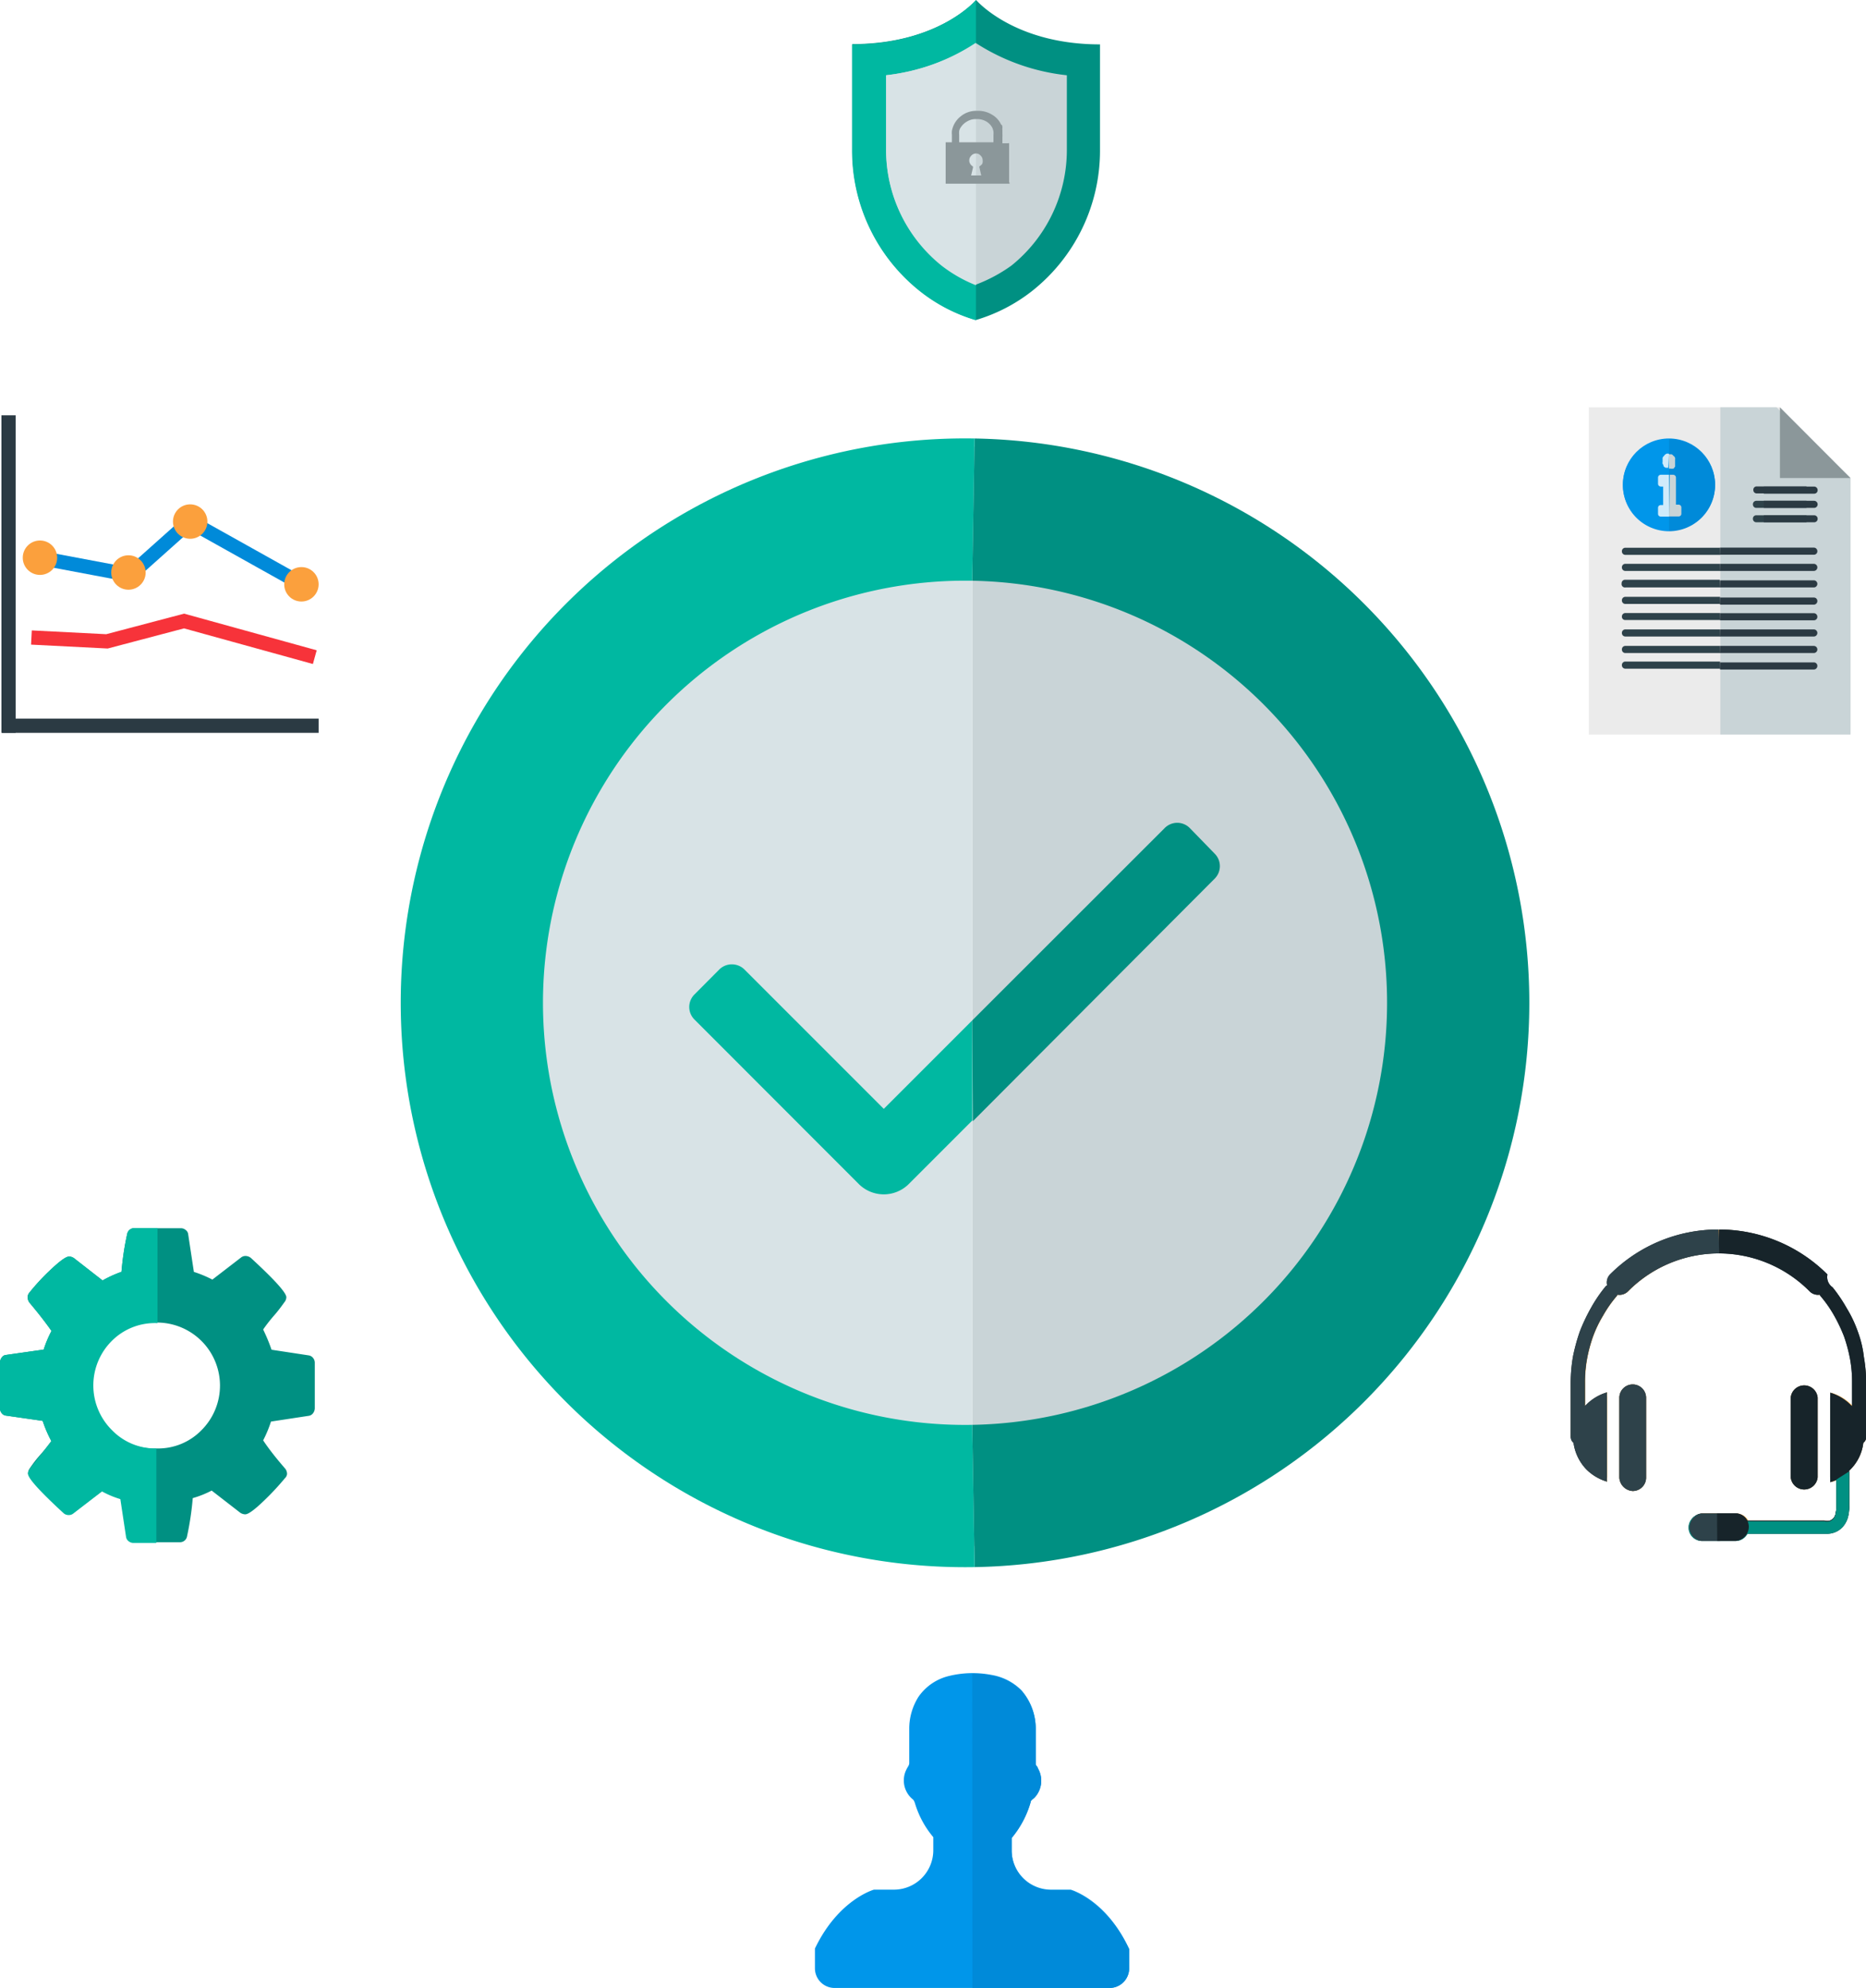 <svg xmlns="http://www.w3.org/2000/svg" viewBox="0 0 131.18 139.73"><defs><style>.cls-1{fill:#009082;}.cls-2{fill:#00b8a1;}.cls-3{fill:#c9d4d7;}.cls-4{fill:#d8e3e6;}.cls-5{fill:#8b979a;}.cls-6{fill:#ebebeb;}.cls-7{fill:#2e424a;}.cls-8{fill:#2b3a43;}.cls-9{fill:#0096ea;}.cls-10{fill:#008ad9;}.cls-11{fill:#d0ebfb;}.cls-12,.cls-13,.cls-14,.cls-18,.cls-19{fill:none;stroke-miterlimit:10;}.cls-12{stroke:#008ad9;}.cls-13{stroke:#f7333a;}.cls-14{stroke:#2b3a43;}.cls-15{fill:#fba03d;}.cls-16{fill:#ffab42;}.cls-17{fill:#17242a;}.cls-18{stroke:#009082;}.cls-18,.cls-19{stroke-width:10px;}.cls-19{stroke:#00b8a1;}</style></defs><title>enterprise_ready_new</title><g id="Слой_2" data-name="Слой 2"><g id="Слой_1-2" data-name="Слой 1"><g id="Слой_1-3" data-name="Слой 1"><path class="cls-1" d="M68.62,0S66,3.1,59.92,3.1v7.39a12.61,12.61,0,0,0,4.82,10,11.51,11.51,0,0,0,3.88,2,11.83,11.83,0,0,0,3.89-2,12.58,12.58,0,0,0,4.82-10V3.12C71.27,3.12,68.62,0,68.62,0Z"/><path class="cls-2" d="M59.9,3.12v7.39a12.61,12.61,0,0,0,4.82,10,11.56,11.56,0,0,0,3.89,2V0S66,3.12,59.9,3.12Z"/><path class="cls-3" d="M68.62,20a8.73,8.73,0,0,1-2.41-1.38,10.27,10.27,0,0,1-3.91-8.16V5.29a15,15,0,0,0,6.34-2.24A14.65,14.65,0,0,0,75,5.29v5.22a10.43,10.43,0,0,1-3.9,8.16A10.74,10.74,0,0,1,68.62,20Z"/><path class="cls-4" d="M62.29,5.29v5.22a10.43,10.43,0,0,0,3.9,8.16,9.88,9.88,0,0,0,2.42,1.38V3A14.28,14.28,0,0,1,62.29,5.29Z"/><path class="cls-5" d="M70.94,12.82V10.17c0-.05,0-.08,0-.1s0,0-.11,0h-.36V9.61a1.67,1.67,0,0,0,0-.21c0-.14,0-.21,0-.22a1,1,0,0,1,0-.21q0-.2-.09-.21a1.55,1.55,0,0,0-.64-.7,1.83,1.83,0,0,0-1-.27h-.11a1.72,1.72,0,0,0-1.12.41,1.66,1.66,0,0,0-.59,1,1.23,1.23,0,0,0,0,.27V10h-.44s0,0,0,0,0,0,0,.07v2.79s0,.05,0,.05h4.49s0,0,0-.07S70.94,12.87,70.94,12.82Zm-1.89-1.3a.84.84,0,0,1-.2.18v.05l.13.58h-.71l.13-.54s0-.06,0-.09a.46.46,0,0,1-.19-.18.42.42,0,0,1-.07-.24.43.43,0,0,1,.07-.25.81.81,0,0,1,.12-.14.45.45,0,0,1,.3-.1h0a.39.39,0,0,1,.3.14.44.44,0,0,1,.15.33A.5.5,0,0,1,69.05,11.52Zm-1.62-1.47V9.49a1.51,1.51,0,0,1,0-.26.62.62,0,0,1,.1-.26A1.27,1.27,0,0,1,68,8.53a1.15,1.15,0,0,1,.6-.16h.09a1.26,1.26,0,0,1,.63.16,1.12,1.12,0,0,1,.44.45,1.07,1.07,0,0,1,.08.27,1.32,1.32,0,0,1,0,.24V10l-2.44,0Z"/></g><path class="cls-4" d="M67.92,34.85a34.29,34.29,0,0,0,0,68.58"/><path class="cls-2" d="M67.92,78.9,62.79,84a2.81,2.81,0,0,1-2,.84,2.85,2.85,0,0,1-2-.84L45.48,70.74a1.42,1.42,0,0,1,0-2l2-2a1.42,1.42,0,0,1,2,0L60.77,78l7.15-7.14"/><path class="cls-3" d="M68.36,108.66a38.63,38.63,0,0,0,0-77.26"/><path class="cls-4" d="M68.36,31.4a38.63,38.63,0,0,0,0,77.26"/><path class="cls-2" d="M68.35,78.76l-4.46,4.46a2.49,2.49,0,0,1-3.52,0L48.82,71.66a1.24,1.24,0,0,1,0-1.76l1.75-1.76a1.26,1.26,0,0,1,1.76,0l9.8,9.8,6.22-6.22"/><path class="cls-1" d="M68.35,71.72,81.88,58.2a1.24,1.24,0,0,1,1.76,0L85.39,60a1.24,1.24,0,0,1,0,1.76l-17,17.05"/><polygon class="cls-6" points="126.53 32.21 125.13 28.63 111.7 28.63 111.7 51.63 130.09 51.63 130.09 33.6 126.53 32.21"/><polyline class="cls-3" points="130.09 33.6 130.09 51.63 120.94 51.63 120.94 28.63 124.89 28.63"/><polyline class="cls-5" points="125.13 28.63 130.09 33.6 125.13 33.6 125.13 28.63"/><path class="cls-7" d="M120.94,39h-6.67a.24.24,0,0,1-.25-.25h0a.24.24,0,0,1,.25-.25h6.65"/><path class="cls-8" d="M120.92,38.49h6.59a.25.25,0,0,1,.25.25h0a.24.24,0,0,1-.25.25h-6.59"/><path class="cls-7" d="M120.94,40.13h-6.67a.24.24,0,0,1-.25-.25h0a.24.24,0,0,1,.25-.25h6.65"/><path class="cls-8" d="M120.92,39.63h6.59a.25.25,0,0,1,.25.25h0a.25.25,0,0,1-.25.25h-6.59"/><path class="cls-7" d="M120.94,41.29h-6.67A.24.24,0,0,1,114,41h0a.24.24,0,0,1,.25-.25h6.65"/><path class="cls-8" d="M120.92,40.79h6.59a.25.25,0,0,1,.25.25h0a.25.25,0,0,1-.25.25h-6.59"/><path class="cls-7" d="M120.94,42.45h-6.67a.24.24,0,0,1-.25-.25h0a.24.24,0,0,1,.25-.25h6.65"/><path class="cls-8" d="M120.92,42h6.59a.24.24,0,0,1,.25.25h0a.25.25,0,0,1-.25.25h-6.59"/><path class="cls-7" d="M120.94,43.58h-6.67a.23.23,0,0,1-.25-.24h0a.24.24,0,0,1,.25-.25h6.65"/><path class="cls-8" d="M120.92,43.1h6.59a.25.25,0,0,1,.25.25h0a.24.24,0,0,1-.25.25h-6.59"/><path class="cls-7" d="M120.94,44.74h-6.67a.24.24,0,0,1-.25-.25h0a.24.24,0,0,1,.25-.25h6.65"/><path class="cls-8" d="M120.92,44.24h6.59a.25.25,0,0,1,.25.25h0a.25.25,0,0,1-.25.25h-6.59"/><path class="cls-7" d="M120.94,45.9h-6.67a.24.24,0,0,1-.25-.25h0a.24.24,0,0,1,.25-.25h6.65"/><path class="cls-8" d="M120.92,45.4h6.59a.25.25,0,0,1,.25.25h0a.25.25,0,0,1-.25.25h-6.59"/><path class="cls-7" d="M120.94,47h-6.67a.24.24,0,0,1-.25-.25h0a.24.24,0,0,1,.25-.25h6.65"/><path class="cls-8" d="M120.92,46.56h6.59a.24.24,0,0,1,.25.25h0a.25.25,0,0,1-.25.25h-6.59"/><path class="cls-8" d="M127,34.68H123.5a.23.23,0,0,1-.24-.24h0a.23.23,0,0,1,.24-.25H127"/><path class="cls-8" d="M124,34.2h3.53a.25.25,0,0,1,.25.25h0a.24.24,0,0,1-.25.25H124"/><path class="cls-7" d="M127,35.7h-3.52a.24.24,0,0,1-.25-.25h0a.24.24,0,0,1,.25-.25H127"/><path class="cls-8" d="M124,35.2h3.53a.25.25,0,0,1,.25.25h0a.25.25,0,0,1-.25.25H124"/><path class="cls-7" d="M127,36.71h-3.52a.24.24,0,0,1-.25-.25h0a.23.23,0,0,1,.25-.24H127"/><path class="cls-8" d="M124,36.22h3.53a.24.24,0,0,1,.25.24h0a.24.24,0,0,1-.25.25H124"/><circle class="cls-9" cx="117.33" cy="34.06" r="3.24"/><path class="cls-9" d="M117.33,37.34a3.24,3.24,0,1,1,0-6.48"/><path class="cls-10" d="M117.33,30.86a3.24,3.24,0,0,1,0,6.48"/><path class="cls-3" d="M117.33,32.94h.12a.13.13,0,0,0,.09,0h0a.19.19,0,0,0,.09,0s.05,0,.07-.07h0l.06-.07a.21.21,0,0,0,0-.07v0s0-.07,0-.11V32.3a.25.25,0,0,0,0-.11.42.42,0,0,0-.09-.14l0,0s-.05,0-.07-.07l-.09-.05s-.07,0-.09,0h-.12"/><path class="cls-11" d="M117.33,31.89h-.07a.13.13,0,0,0-.09,0h0a.19.19,0,0,0-.09.05.12.12,0,0,0-.07.07l-.07.07-.06.09s0,.07,0,.09v.21a.35.35,0,0,0,0,.13l.06.09,0,.07.07.07.09.05.11,0h.07"/><path class="cls-3" d="M117.33,36.3H118a.19.19,0,0,0,.2-.19v-.43a.2.2,0,0,0-.2-.21h-.18V33.56a.2.2,0,0,0-.19-.19h-.25"/><path class="cls-11" d="M117.33,33.37h-.57a.2.2,0,0,0-.2.19V34a.2.2,0,0,0,.2.2h.16v1.3h-.16a.19.19,0,0,0-.2.19v.43a.19.19,0,0,0,.2.19h.57"/><path class="cls-9" d="M75.27,132.82H73.89a2.77,2.77,0,0,1-2.77-2.77v-.89a6.87,6.87,0,0,0,1.33-2.5c0-.15.17-.23.27-.33a1.71,1.71,0,0,0,.24-2.06c0-.1-.15-.18-.15-.3,0-.81,0-1.62,0-2.43a4.07,4.07,0,0,0-1-2.73,3.87,3.87,0,0,0-2.09-1.08,7,7,0,0,0-3,.07,3.64,3.64,0,0,0-2.14,1.45,4.19,4.19,0,0,0-.66,2.19c0,.83,0,1.66,0,2.48,0,.17-.12.28-.18.42a1.71,1.71,0,0,0,.39,2.1c.15.1.18.29.24.46a6.61,6.61,0,0,0,1.24,2.23v.92a2.77,2.77,0,0,1-2.76,2.77H61.44s-2.5.69-4.15,4.14v1.39a1.38,1.38,0,0,0,1.39,1.38H78a1.38,1.38,0,0,0,1.38-1.38V137C77.78,133.51,75.27,132.82,75.27,132.82Z"/><path class="cls-10" d="M68.36,139.73H78a1.38,1.38,0,0,0,1.38-1.38V137c-1.64-3.45-4.15-4.14-4.15-4.14H73.89a2.77,2.77,0,0,1-2.77-2.77v-.89a6.87,6.87,0,0,0,1.33-2.5c0-.15.17-.23.27-.33a1.71,1.71,0,0,0,.24-2.06c0-.1-.15-.18-.15-.3,0-.81,0-1.62,0-2.43a4.07,4.07,0,0,0-1-2.73,3.87,3.87,0,0,0-2.09-1.08,7,7,0,0,0-1.37-.13"/><polyline class="cls-12" points="2.72 39.2 9.15 40.41 13.35 36.66 21.72 41.34"/><polyline class="cls-13" points="2.21 44.81 7.52 45.08 12.94 43.65 22.13 46.19"/><line class="cls-14" x1="0.6" y1="29.19" x2="0.6" y2="51.51"/><circle class="cls-15" cx="21.19" cy="41.07" r="1.21"/><circle class="cls-15" cx="13.37" cy="36.66" r="1.21"/><circle class="cls-15" cx="9.03" cy="40.24" r="1.21"/><circle class="cls-15" cx="2.81" cy="39.2" r="1.21"/><line class="cls-14" x1="0.15" y1="51.01" x2="22.4" y2="51.01"/><path class="cls-1" d="M20.18,103.59a.62.62,0,0,0-.12-.35q-1-1.15-1.56-2a8.5,8.5,0,0,0,.55-1.32l2.69-.41a.46.46,0,0,0,.27-.18.59.59,0,0,0,.12-.34v-3.2a.52.52,0,0,0-.12-.34.48.48,0,0,0-.29-.18l-2.63-.4a12.19,12.19,0,0,0-.59-1.42c.17-.25.43-.6.78-1s.59-.75.73-.94a.56.56,0,0,0,.12-.33q0-.47-2.49-2.76a.61.61,0,0,0-.37-.14.5.5,0,0,0-.34.12l-2,1.54a8.22,8.22,0,0,0-1.3-.54l-.4-2.64a.42.42,0,0,0-.17-.3.51.51,0,0,0-.35-.13H9.46a.5.5,0,0,0-.52.41,20.11,20.11,0,0,0-.4,2.66A8.18,8.18,0,0,0,7.21,90l-2-1.56a.6.6,0,0,0-.36-.12c-.22,0-.68.34-1.37,1a15.27,15.27,0,0,0-1.42,1.54.5.5,0,0,0-.12.34.67.67,0,0,0,.12.35c.65.77,1.17,1.44,1.56,2a8,8,0,0,0-.55,1.31L.4,95.24a.39.39,0,0,0-.28.18.56.56,0,0,0-.12.34V99a.52.52,0,0,0,.12.33.42.42,0,0,0,.3.17L3,99.87a8.66,8.66,0,0,0,.61,1.42c-.19.25-.46.61-.81,1s-.6.76-.71.92a.61.61,0,0,0-.12.33c0,.31.83,1.23,2.49,2.77a.55.55,0,0,0,.36.13.45.45,0,0,0,.34-.12l2.05-1.54a7.31,7.31,0,0,0,1.29.54l.4,2.65a.46.46,0,0,0,.17.3.58.58,0,0,0,.35.13h3.21a.5.5,0,0,0,.52-.42,20.56,20.56,0,0,0,.4-2.68,7,7,0,0,0,1.33-.53l2,1.55a.65.65,0,0,0,.36.12c.22,0,.68-.34,1.36-1a18.58,18.58,0,0,0,1.43-1.54A.45.45,0,0,0,20.18,103.59Zm-6-3.08a4.26,4.26,0,0,1-3.13,1.3,4.43,4.43,0,1,1,0-8.85,4.43,4.43,0,0,1,3.13,7.55Z"/><path class="cls-2" d="M11.07,93V86.32H9.46a.5.5,0,0,0-.52.41,20.11,20.11,0,0,0-.4,2.66A8.18,8.18,0,0,0,7.21,90l-2-1.56a.6.6,0,0,0-.36-.12c-.22,0-.67.34-1.37,1a14.74,14.74,0,0,0-1.41,1.54.51.51,0,0,0-.12.35.67.67,0,0,0,.12.34c.64.77,1.16,1.44,1.55,2a8,8,0,0,0-.55,1.31L.4,95.24a.39.39,0,0,0-.28.18.56.56,0,0,0-.12.34V99a.5.5,0,0,0,.12.33.42.42,0,0,0,.3.17L3,99.87a8.66,8.66,0,0,0,.61,1.42c-.18.25-.46.61-.81,1.06s-.6.75-.71.91a.61.61,0,0,0-.12.33q0,.47,2.49,2.76a.51.51,0,0,0,.36.14.5.5,0,0,0,.35-.12l2-1.54a6.62,6.62,0,0,0,1.29.54l.4,2.65a.46.46,0,0,0,.17.3.53.53,0,0,0,.35.13h1.61v-6.64a4.24,4.24,0,0,1-3.13-1.3,4.42,4.42,0,0,1,0-6.26A4.27,4.27,0,0,1,11.07,93Z"/><path class="cls-16" d="M114.78,97.31a.94.94,0,0,0-.94.94v5.61a1,1,0,0,0,.94.94.94.94,0,0,0,.94-.94V98.25A.94.94,0,0,0,114.78,97.31Z"/><path class="cls-16" d="M131,95.37a7.53,7.53,0,0,0-.42-1.76,8.57,8.57,0,0,0-.78-1.65,10.93,10.93,0,0,0-1-1.48.87.87,0,0,1-.36-.9,10.77,10.77,0,0,0-15.22,0,.82.82,0,0,0-.22.78.37.37,0,0,0-.14.12,10.17,10.17,0,0,0-1,1.48,13.06,13.06,0,0,0-.78,1.65,13.47,13.47,0,0,0-.48,1.76,11,11,0,0,0-.16,1.8V101a.57.57,0,0,0,.14.36l.06.06a3.35,3.35,0,0,0,.92,1.88,3.44,3.44,0,0,0,1.43.84,1.76,1.76,0,0,1,0-.34V98.21a2,2,0,0,1,0-.34,3.35,3.35,0,0,0-1.43.84l-.12.12V97.17a9.08,9.08,0,0,1,.14-1.64,10.19,10.19,0,0,1,.42-1.58,8.41,8.41,0,0,1,.71-1.48,8.56,8.56,0,0,1,.94-1.35s.06-.08.08-.12a.84.84,0,0,0,.74-.24,9,9,0,0,1,12.81,0,.81.81,0,0,0,.71.24.42.42,0,0,0,.08.12,8.56,8.56,0,0,1,.94,1.35,11.06,11.06,0,0,1,.7,1.48,10.82,10.82,0,0,1,.42,1.58,8.93,8.93,0,0,1,.14,1.64v1.68l-.12-.12a3.4,3.4,0,0,0-1.42-.84,1.76,1.76,0,0,1,0,.34v5.61a2,2,0,0,1,0,.34,3.89,3.89,0,0,0,.44-.16v1.82a2.29,2.29,0,0,1-.06.56.69.69,0,0,1-.16.32.72.72,0,0,1-.24.16.77.77,0,0,1-.38,0h-5.43a.94.94,0,0,0-.82-.5h-2.39a.95.95,0,0,0,0,1.89H122a.91.91,0,0,0,.82-.51h5.61a1.53,1.53,0,0,0,.54-.1,1.44,1.44,0,0,0,.58-.4,1.7,1.7,0,0,0,.34-.62,2.69,2.69,0,0,0,.1-.84v-2.42l.08-.08a3.17,3.17,0,0,0,.92-1.88l.06-.06a.48.48,0,0,0,.14-.36V97.17A10.76,10.76,0,0,0,131,95.37Z"/><path class="cls-16" d="M127.78,103.84V98.23a.95.95,0,0,0-1.89,0v5.61a.95.95,0,0,0,1.89,0Z"/><path class="cls-8" d="M114.78,97.31a.94.94,0,0,0-.94.94v5.61a1,1,0,0,0,.94.94.94.94,0,0,0,.94-.94V98.25A.94.94,0,0,0,114.78,97.31Z"/><path class="cls-8" d="M120.81,88.1a9,9,0,0,1,6.4,2.66.81.81,0,0,0,.71.24.42.42,0,0,0,.08.12,8.56,8.56,0,0,1,.94,1.35,11.06,11.06,0,0,1,.7,1.48,10.82,10.82,0,0,1,.42,1.58,8.93,8.93,0,0,1,.14,1.64v1.68l-.12-.12a3.4,3.4,0,0,0-1.42-.84,1.76,1.76,0,0,1,0,.34v5.61a2,2,0,0,1,0,.34,3.89,3.89,0,0,0,.44-.16v1.82a2.29,2.29,0,0,1-.06.56.69.69,0,0,1-.16.32.72.72,0,0,1-.24.16.77.77,0,0,1-.38,0h-5.43a.94.94,0,0,0-.82-.5h-2.39a.95.95,0,0,0,0,1.89H122a.91.91,0,0,0,.82-.51h5.61a1.53,1.53,0,0,0,.54-.1,1.44,1.44,0,0,0,.58-.4,1.7,1.7,0,0,0,.34-.62,2.69,2.69,0,0,0,.1-.84v-2.42l.08-.08a3.17,3.17,0,0,0,.92-1.88l.06-.06a.48.48,0,0,0,.14-.36V97.17a10.76,10.76,0,0,0-.16-1.8,7.53,7.53,0,0,0-.42-1.76,8.57,8.57,0,0,0-.78-1.65,10.93,10.93,0,0,0-1-1.48.87.87,0,0,1-.36-.9,10.78,10.78,0,0,0-7.61-3.16"/><path class="cls-8" d="M130,103.42v2.43a2.69,2.69,0,0,1-.1.84,1.7,1.7,0,0,1-.34.62,1.44,1.44,0,0,1-.58.4,1.53,1.53,0,0,1-.54.1h-5.6a.94.94,0,0,1-.83.5h-2.36a.94.94,0,0,1,0-1.88H122a1,1,0,0,1,.83.5h5.42a.77.77,0,0,0,.38,0,.72.72,0,0,0,.24-.16.69.69,0,0,0,.16-.32,2.29,2.29,0,0,0,.06-.56V104"/><path class="cls-8" d="M120.81,86.42a10.73,10.73,0,0,0-7.61,3.14.82.82,0,0,0-.22.78.37.37,0,0,0-.14.12,10.17,10.17,0,0,0-1,1.48,13.06,13.06,0,0,0-.78,1.65,13.47,13.47,0,0,0-.48,1.76,11,11,0,0,0-.16,1.8V101a.57.57,0,0,0,.14.36l.06.06a3.35,3.35,0,0,0,.92,1.88,3.44,3.44,0,0,0,1.43.84,1.76,1.76,0,0,1,0-.34V98.21a2,2,0,0,1,0-.34,3.35,3.35,0,0,0-1.43.84l-.12.12V97.17a9.08,9.08,0,0,1,.14-1.64,10.19,10.19,0,0,1,.42-1.58,8.41,8.41,0,0,1,.71-1.48,8.56,8.56,0,0,1,.94-1.35s.06-.08.08-.12a.84.84,0,0,0,.74-.24,9,9,0,0,1,6.41-2.66"/><path class="cls-8" d="M127.78,103.84V98.23a.95.95,0,0,0-1.89,0v5.61a.95.95,0,0,0,1.89,0Z"/><path class="cls-7" d="M114.78,97.31a.94.94,0,0,0-.94.94v5.61a1,1,0,0,0,.94.94.94.94,0,0,0,.94-.94V98.25A.94.94,0,0,0,114.78,97.31Z"/><path class="cls-17" d="M120.81,88.1a9,9,0,0,1,6.4,2.66.81.81,0,0,0,.71.24.42.42,0,0,0,.08.12,8.56,8.56,0,0,1,.94,1.35,11.06,11.06,0,0,1,.7,1.48,10.82,10.82,0,0,1,.42,1.58,8.93,8.93,0,0,1,.14,1.64v1.68l-.12-.12a3.4,3.4,0,0,0-1.42-.84,1.76,1.76,0,0,1,0,.34v5.61a2,2,0,0,1,0,.34,3.89,3.89,0,0,0,.44-.16v1.82a2.29,2.29,0,0,1-.06.56.69.69,0,0,1-.16.32.72.72,0,0,1-.24.16.77.77,0,0,1-.38,0h-5.43a.94.94,0,0,0-.82-.5h-2.39a.95.95,0,0,0,0,1.89H122a.91.91,0,0,0,.82-.51h5.61a1.53,1.53,0,0,0,.54-.1,1.44,1.44,0,0,0,.58-.4,1.7,1.7,0,0,0,.34-.62,2.69,2.69,0,0,0,.1-.84v-2.42l.08-.08a3.17,3.17,0,0,0,.92-1.88l.06-.06a.48.48,0,0,0,.14-.36V97.17a10.76,10.76,0,0,0-.16-1.8,7.53,7.53,0,0,0-.42-1.76,8.57,8.57,0,0,0-.78-1.65,10.93,10.93,0,0,0-1-1.48.87.87,0,0,1-.36-.9,10.78,10.78,0,0,0-7.61-3.16"/><path class="cls-1" d="M130,103.42v2.43a2.69,2.69,0,0,1-.1.84,1.7,1.7,0,0,1-.34.62,1.44,1.44,0,0,1-.58.4,1.53,1.53,0,0,1-.54.1h-5.6a.94.94,0,0,1-.83.5h-2.36a.94.94,0,0,1,0-1.88H122a1,1,0,0,1,.83.5h5.42a.77.77,0,0,0,.38,0,.72.72,0,0,0,.24-.16.69.69,0,0,0,.16-.32,2.29,2.29,0,0,0,.06-.56V104"/><path class="cls-7" d="M120.81,86.42a10.73,10.73,0,0,0-7.61,3.14.82.82,0,0,0-.22.78.37.37,0,0,0-.14.12,10.17,10.17,0,0,0-1,1.48,13.06,13.06,0,0,0-.78,1.65,13.47,13.47,0,0,0-.48,1.76,11,11,0,0,0-.16,1.8V101a.57.57,0,0,0,.14.36l.06.06a3.35,3.35,0,0,0,.92,1.88,3.44,3.44,0,0,0,1.43.84,1.76,1.76,0,0,1,0-.34V98.21a2,2,0,0,1,0-.34,3.35,3.35,0,0,0-1.43.84l-.12.12V97.17a9.08,9.08,0,0,1,.14-1.64,10.19,10.19,0,0,1,.42-1.58,8.41,8.41,0,0,1,.71-1.48,8.56,8.56,0,0,1,.94-1.35s.06-.08.08-.12a.84.84,0,0,0,.74-.24,9,9,0,0,1,6.41-2.66"/><path class="cls-17" d="M127.78,103.84V98.23a.95.95,0,0,0-1.89,0v5.61a.95.95,0,0,0,1.89,0Z"/><path class="cls-7" d="M120.92,106.42h-1.3a.95.95,0,0,0,0,1.89h1.3"/><path class="cls-17" d="M120.72,108.31H122a1,1,0,0,0,.94-1,.94.94,0,0,0-.94-.94h-1.29"/><path class="cls-18" d="M68.43,35.82a34.67,34.67,0,0,1,0,69.33"/><path class="cls-19" d="M68.43,105.15a34.67,34.67,0,1,1,0-69.33"/></g></g></svg>